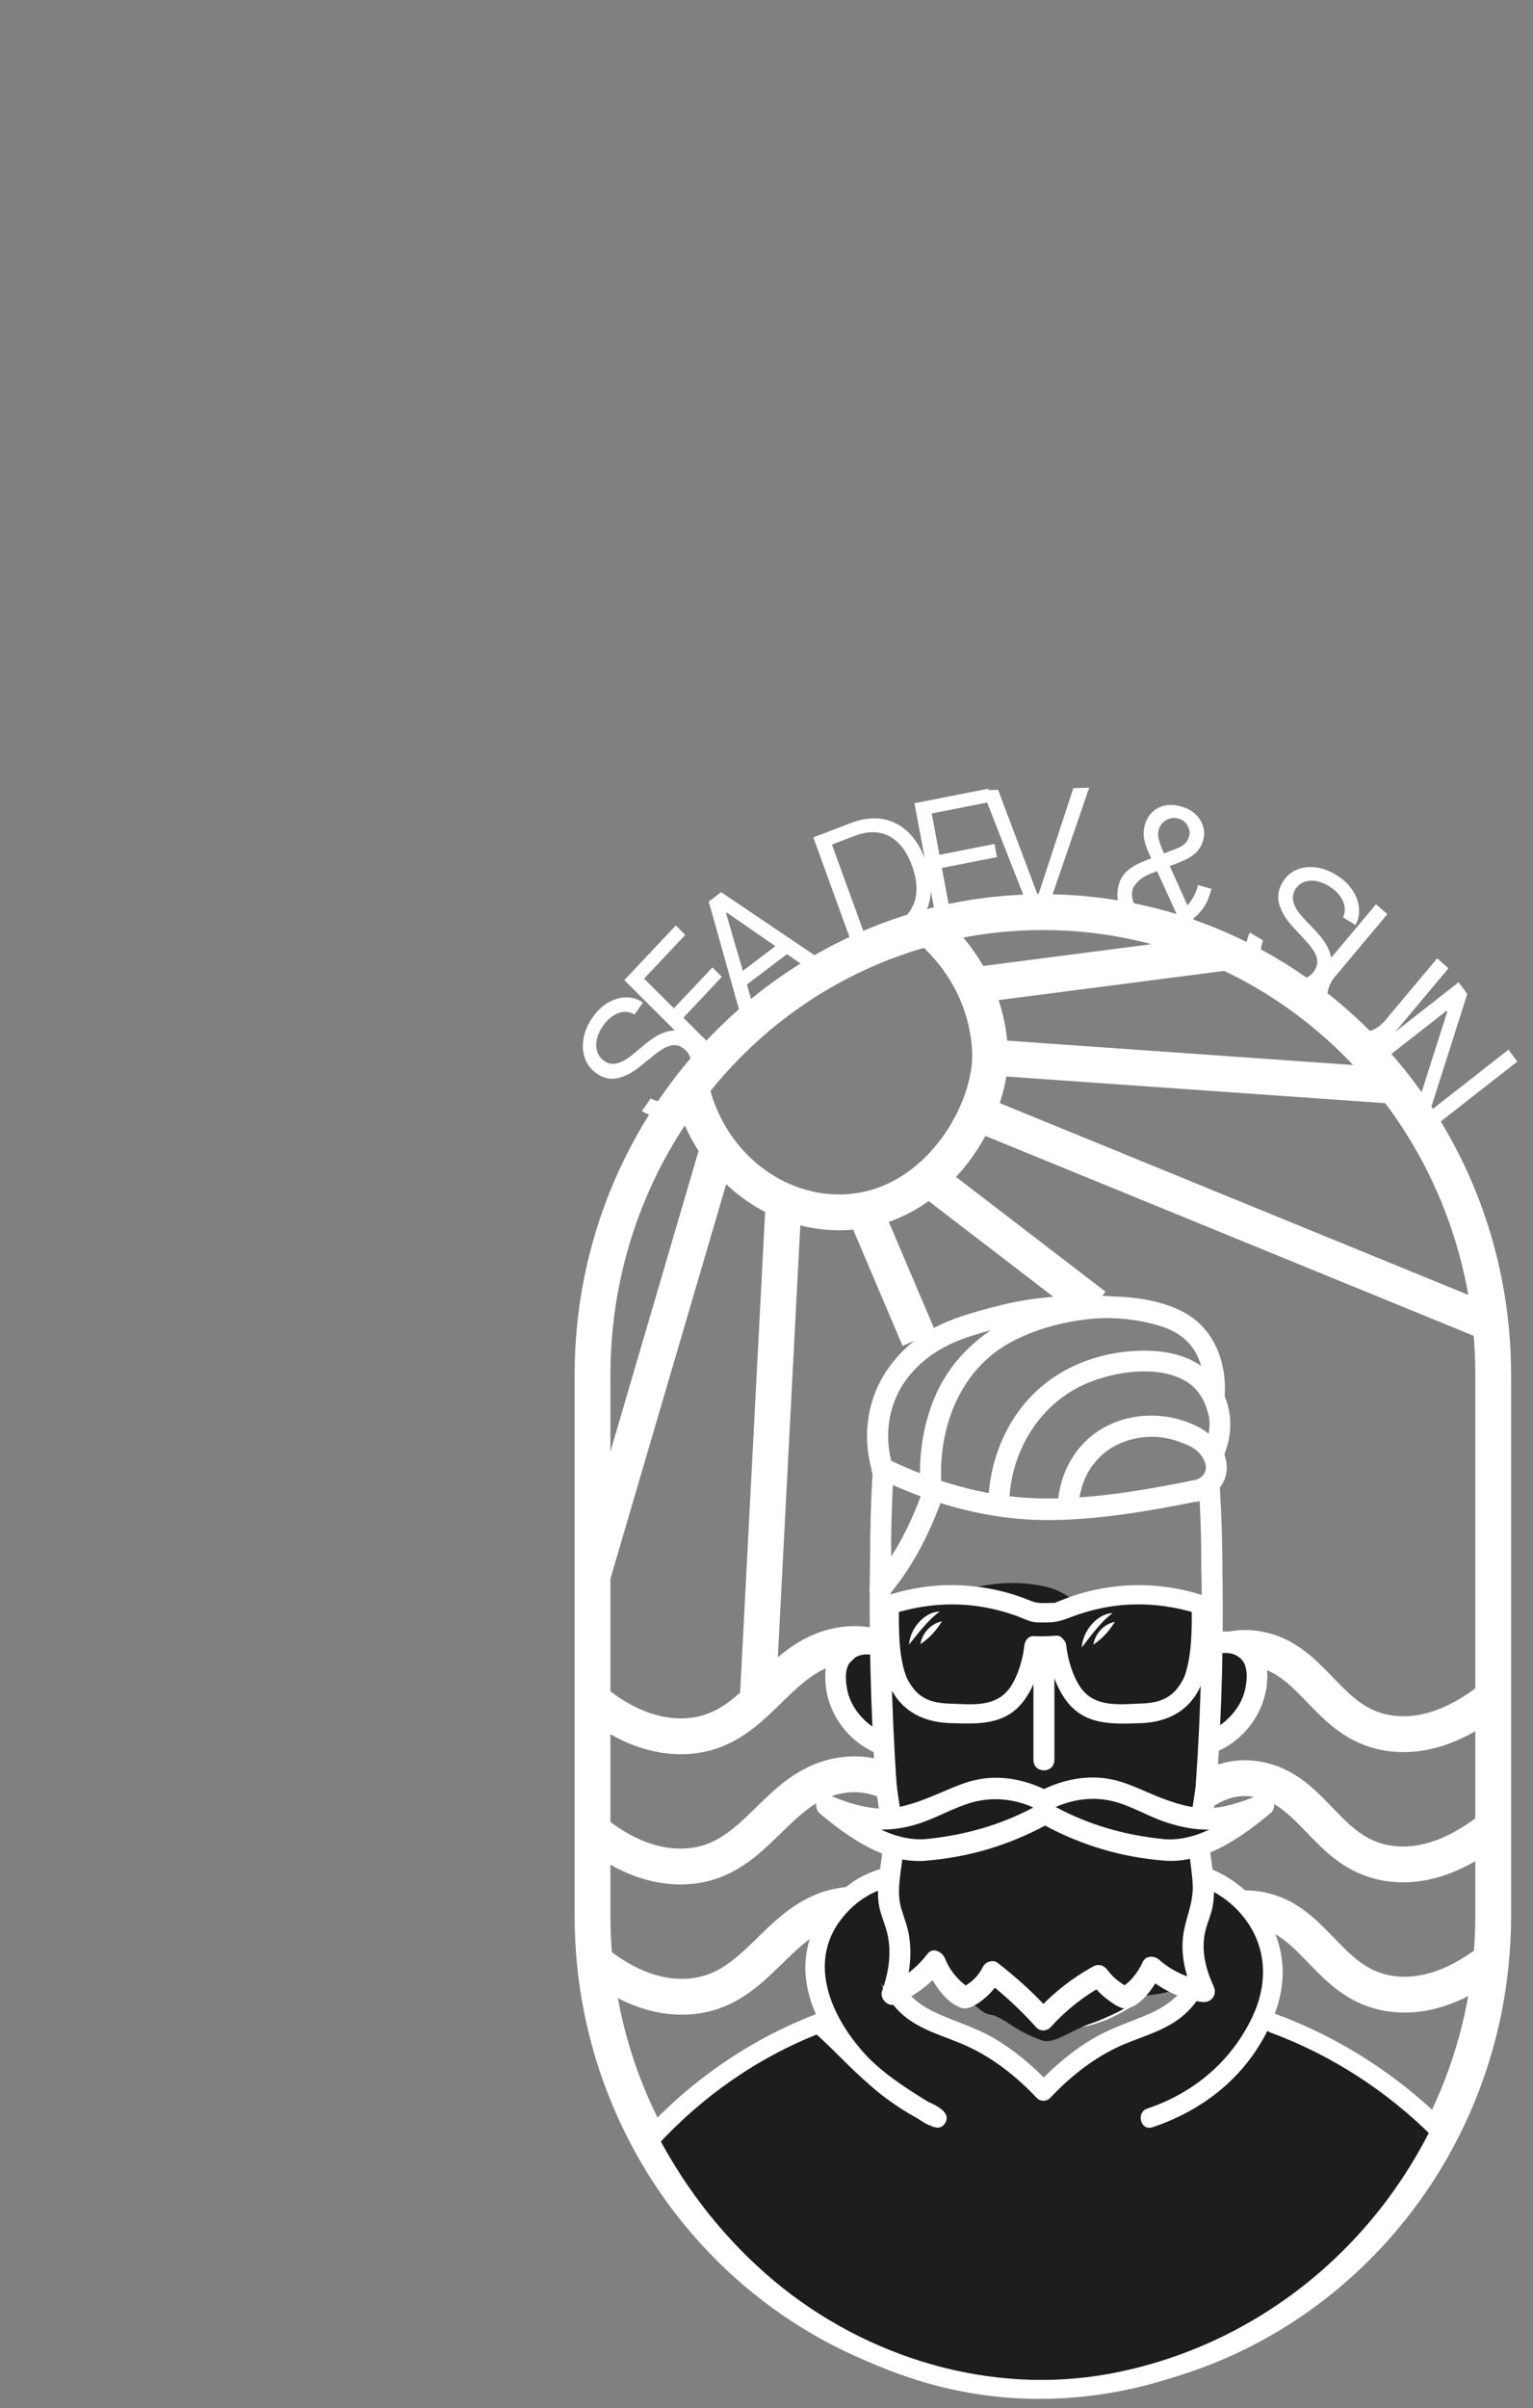 <svg width="107" height="168" viewBox="0 0 107 168" fill="none" xmlns="http://www.w3.org/2000/svg">
<rect x="0" y="0" width="107" height="168" fill="#808080" stroke="none"/>
<path d="M72.793 63.633H72.787C55.428 63.633 41.356 78.092 41.356 95.928V133.625C41.356 151.461 55.428 165.92 72.787 165.92H72.793C90.151 165.92 104.223 151.461 104.223 133.625V95.928C104.223 78.092 90.151 63.633 72.793 63.633Z" stroke="white" stroke-width="2.5" stroke-miterlimit="10"/>
<path d="M48.227 75.83C49.379 80.973 53.765 84.59 58.583 84.578C65.039 84.566 69.021 78.065 69.109 73.763C69.132 72.399 68.775 71.041 68.688 70.741C67.811 67.556 65.805 65.591 64.817 64.738C62.477 65.357 59.039 66.571 55.414 69.04C52.011 71.36 49.683 73.937 48.227 75.824V75.83Z" stroke="white" stroke-width="2.5" stroke-miterlimit="10"/>
<path d="M50.104 80.156L41.356 109.958" stroke="white" stroke-width="2.5" stroke-miterlimit="10"/>
<path d="M54.694 83.815C54.092 95.346 53.496 106.876 52.894 118.406" stroke="white" stroke-width="2.5" stroke-miterlimit="10"/>
<path d="M60.396 84.584C61.647 87.522 62.899 90.466 64.15 93.404" stroke="white" stroke-width="2.5" stroke-miterlimit="10"/>
<path d="M69.109 73.769L97.282 75.751" stroke="white" stroke-width="2.5" stroke-miterlimit="10"/>
<path d="M67.694 68.77L85.599 66.451" stroke="white" stroke-width="2.5" stroke-miterlimit="10"/>
<path d="M64.992 82.349C68.793 85.269 72.6 88.183 76.4 91.103" stroke="white" stroke-width="2.5" stroke-miterlimit="10"/>
<path d="M68.647 77.843L104.024 92.317" stroke="white" stroke-width="2.5" stroke-miterlimit="10"/>
<path d="M41.701 127.989C43.076 129.04 45.175 130.284 47.701 130.212C52.8 130.062 53.981 124.69 58.589 123.873C64.735 122.779 67.138 131.528 74.044 131.233C80.499 130.957 82.435 123.14 87.815 124.137C91.803 124.876 92.65 129.521 97.171 130.026C100.024 130.344 102.498 128.8 103.965 127.67" stroke="white" stroke-width="2.5" stroke-miterlimit="10"/>
<path d="M41.731 118.904C43.105 119.955 45.204 121.199 47.73 121.127C52.829 120.977 54.01 115.605 58.618 114.788C64.764 113.694 67.167 122.443 74.073 122.148C80.529 121.872 82.464 114.055 87.844 115.052C91.832 115.791 92.68 120.436 97.2 120.941C100.053 121.259 102.527 119.715 103.995 118.585" stroke="white" stroke-width="2.5" stroke-miterlimit="10"/>
<path d="M41.807 137.074C43.181 138.125 45.28 139.369 47.806 139.297C52.905 139.147 54.086 133.775 58.694 132.958C64.84 131.864 67.243 140.613 74.149 140.318C80.605 140.042 82.54 132.225 87.92 133.222C91.908 133.961 92.756 138.606 97.276 139.111C100.129 139.429 102.603 137.885 104.071 136.755" stroke="white" stroke-width="2.5" stroke-miterlimit="10"/>
<path d="M44.293 70.777C43.918 70.564 43.532 70.535 43.133 70.691C42.735 70.847 42.386 71.141 42.085 71.572C41.865 71.887 41.722 72.2 41.657 72.51C41.594 72.818 41.604 73.102 41.687 73.364C41.772 73.623 41.926 73.834 42.149 73.998C42.335 74.136 42.527 74.209 42.725 74.217C42.921 74.222 43.114 74.185 43.303 74.107C43.49 74.027 43.667 73.929 43.834 73.813C43.998 73.696 44.144 73.584 44.27 73.477L44.966 72.894C45.143 72.744 45.353 72.586 45.596 72.421C45.84 72.254 46.108 72.119 46.399 72.018C46.69 71.912 46.995 71.874 47.316 71.904C47.637 71.933 47.961 72.068 48.289 72.31C48.667 72.588 48.938 72.94 49.102 73.367C49.268 73.791 49.306 74.261 49.218 74.778C49.13 75.293 48.896 75.825 48.514 76.372C48.158 76.882 47.769 77.264 47.347 77.518C46.927 77.77 46.498 77.896 46.06 77.896C45.624 77.894 45.205 77.766 44.803 77.512L45.424 76.622C45.705 76.793 45.986 76.864 46.269 76.834C46.551 76.8 46.819 76.692 47.074 76.51C47.327 76.325 47.552 76.091 47.75 75.808C47.979 75.479 48.133 75.145 48.211 74.806C48.287 74.465 48.284 74.149 48.202 73.856C48.117 73.563 47.948 73.322 47.693 73.134C47.461 72.963 47.226 72.89 46.988 72.915C46.75 72.94 46.51 73.026 46.269 73.175C46.028 73.323 45.785 73.498 45.542 73.698L44.685 74.393C44.14 74.834 43.608 75.109 43.091 75.219C42.573 75.329 42.078 75.21 41.607 74.863C41.216 74.575 40.95 74.215 40.809 73.785C40.667 73.351 40.644 72.891 40.738 72.406C40.831 71.917 41.036 71.445 41.353 70.991C41.673 70.532 42.039 70.183 42.45 69.945C42.858 69.706 43.274 69.584 43.697 69.58C44.122 69.573 44.515 69.694 44.876 69.942L44.293 70.777Z" fill="white"/>
<path d="M49.728 74.504L43.574 68.378L47.169 64.565L47.83 65.223L44.956 68.271L47.036 70.341L49.723 67.49L50.385 68.148L47.697 70.999L49.788 73.081L52.709 69.983L53.37 70.641L49.728 74.504Z" fill="white"/>
<path d="M52.867 71.211L51.988 71.876L49.468 62.895L50.334 62.24L57.937 67.371L57.058 68.037L50.729 63.663L50.675 63.704L52.867 71.211ZM51.214 68.209L54.756 65.526L55.3 66.284L51.758 68.967L51.214 68.209Z" fill="white"/>
<path d="M62.234 65.622L59.733 66.581L56.767 58.42L59.38 57.418C60.167 57.116 60.899 57.021 61.577 57.133C62.255 57.243 62.853 57.545 63.372 58.039C63.89 58.53 64.303 59.198 64.61 60.043C64.919 60.893 65.034 61.683 64.956 62.412C64.877 63.138 64.61 63.777 64.155 64.327C63.698 64.874 63.058 65.306 62.234 65.622ZM60.396 65.328L61.853 64.769C62.523 64.512 63.031 64.169 63.377 63.739C63.724 63.31 63.917 62.813 63.959 62.25C64.001 61.686 63.901 61.072 63.66 60.407C63.42 59.749 63.108 59.222 62.721 58.829C62.334 58.433 61.881 58.188 61.363 58.096C60.845 58.002 60.269 58.076 59.636 58.319L58.068 58.92L60.396 65.328Z" fill="white"/>
<path d="M65.422 64.572L63.829 56.036L68.971 55.023L69.142 55.94L65.032 56.75L65.57 59.634L69.414 58.877L69.585 59.794L65.741 60.551L66.282 63.452L70.459 62.63L70.63 63.547L65.422 64.572Z" fill="white"/>
<path d="M69.663 55.098L72.396 62.348L72.498 62.346L74.92 54.98L76.022 54.955L73.019 63.708L71.933 63.733L68.561 55.123L69.663 55.098Z" fill="white"/>
<path d="M80.124 64.84C79.574 64.687 79.127 64.454 78.783 64.141C78.439 63.828 78.205 63.465 78.083 63.052C77.961 62.64 77.96 62.207 78.08 61.753C78.172 61.403 78.328 61.113 78.546 60.884C78.768 60.652 79.041 60.457 79.363 60.297C79.689 60.136 80.055 59.986 80.46 59.846L81.907 59.281C82.185 59.191 82.419 59.078 82.607 58.939C82.798 58.802 82.932 58.59 83.008 58.303C83.064 58.09 83.025 57.857 82.889 57.605C82.757 57.354 82.539 57.186 82.237 57.102C82.025 57.043 81.823 57.045 81.63 57.109C81.442 57.171 81.279 57.272 81.142 57.413C81.009 57.552 80.919 57.709 80.873 57.884C80.821 58.081 80.822 58.295 80.874 58.527C80.931 58.757 81.014 59 81.125 59.257C81.239 59.511 81.356 59.773 81.478 60.042L84.075 65.819L82.915 65.495L80.759 60.774C80.559 60.337 80.377 59.94 80.214 59.584C80.051 59.227 79.936 58.889 79.868 58.568C79.801 58.247 79.811 57.922 79.897 57.594C79.997 57.217 80.167 56.91 80.408 56.672C80.653 56.432 80.947 56.275 81.291 56.2C81.639 56.124 82.017 56.143 82.425 56.257C82.845 56.374 83.184 56.556 83.443 56.804C83.702 57.05 83.879 57.329 83.971 57.643C84.065 57.953 84.07 58.265 83.988 58.576C83.882 58.978 83.69 59.299 83.414 59.538C83.137 59.778 82.793 59.977 82.383 60.136L80.388 60.917C79.939 61.092 79.612 61.291 79.41 61.516C79.207 61.741 79.091 61.911 79.06 62.026C78.991 62.288 78.995 62.552 79.071 62.817C79.147 63.082 79.291 63.318 79.501 63.527C79.713 63.735 79.984 63.886 80.316 63.978C80.632 64.067 80.957 64.085 81.292 64.035C81.628 63.982 81.951 63.861 82.261 63.671C82.574 63.483 82.849 63.228 83.086 62.906C83.325 62.586 83.504 62.2 83.624 61.749L84.555 62.009C84.408 62.566 84.223 63.004 84.002 63.32C83.781 63.637 83.564 63.873 83.351 64.028C83.137 64.183 82.969 64.295 82.845 64.366C82.801 64.398 82.76 64.431 82.722 64.464C82.684 64.498 82.644 64.53 82.6 64.562C82.251 64.79 81.85 64.922 81.399 64.958C80.949 64.991 80.524 64.952 80.124 64.84Z" fill="white"/>
<path d="M93.743 64.005C93.914 63.606 93.903 63.21 93.712 62.816C93.521 62.423 93.201 62.09 92.752 61.817C92.423 61.617 92.104 61.497 91.796 61.455C91.49 61.415 91.214 61.447 90.968 61.552C90.724 61.659 90.533 61.832 90.395 62.073C90.279 62.274 90.227 62.475 90.238 62.677C90.253 62.877 90.308 63.071 90.403 63.258C90.499 63.442 90.612 63.614 90.741 63.775C90.872 63.934 90.995 64.073 91.112 64.194L91.748 64.857C91.912 65.026 92.086 65.227 92.27 65.462C92.458 65.697 92.615 65.96 92.742 66.249C92.873 66.536 92.941 66.845 92.944 67.174C92.947 67.503 92.847 67.844 92.644 68.197C92.41 68.604 92.094 68.908 91.695 69.109C91.299 69.311 90.844 69.387 90.332 69.337C89.822 69.289 89.281 69.092 88.711 68.746C88.18 68.423 87.769 68.057 87.48 67.647C87.193 67.238 87.028 66.811 86.985 66.365C86.944 65.92 87.027 65.483 87.235 65.054L88.163 65.617C88.023 65.916 87.983 66.208 88.04 66.494C88.101 66.779 88.232 67.044 88.434 67.289C88.639 67.532 88.89 67.743 89.184 67.922C89.528 68.131 89.868 68.261 90.206 68.314C90.545 68.365 90.853 68.337 91.129 68.23C91.407 68.121 91.625 67.929 91.783 67.654C91.926 67.404 91.974 67.159 91.927 66.919C91.879 66.678 91.771 66.441 91.603 66.207C91.434 65.972 91.241 65.739 91.022 65.507L90.261 64.688C89.778 64.167 89.457 63.647 89.299 63.128C89.141 62.609 89.208 62.096 89.499 61.589C89.742 61.167 90.065 60.868 90.47 60.691C90.879 60.512 91.325 60.452 91.806 60.51C92.292 60.566 92.772 60.738 93.245 61.026C93.724 61.316 94.099 61.661 94.371 62.061C94.645 62.458 94.805 62.872 94.85 63.303C94.898 63.736 94.819 64.145 94.613 64.533L93.743 64.005Z" fill="white"/>
<path d="M100.311 66.857L101.099 67.553L97.406 71.96C97.025 72.415 96.58 72.729 96.07 72.901C95.565 73.073 95.037 73.094 94.486 72.964C93.936 72.833 93.406 72.541 92.896 72.09C92.386 71.638 92.026 71.143 91.818 70.604C91.612 70.063 91.552 69.522 91.641 68.981C91.733 68.44 91.969 67.942 92.351 67.487L96.043 63.081L96.831 63.777L93.193 68.119C92.92 68.444 92.748 68.795 92.675 69.172C92.604 69.547 92.637 69.922 92.774 70.295C92.914 70.669 93.166 71.015 93.528 71.336C93.89 71.656 94.261 71.86 94.641 71.947C95.023 72.032 95.388 72.01 95.736 71.881C96.088 71.751 96.401 71.523 96.673 71.198L100.311 66.857Z" fill="white"/>
<path d="M105.906 74.058L99.066 79.408L98.46 78.59L101.014 70.588L100.963 70.519L95.593 74.72L94.967 73.875L101.807 68.525L102.413 69.343L99.856 77.369L99.906 77.438L105.29 73.227L105.906 74.058Z" fill="white"/>
<path d="M80.283 147.745C81.675 147.283 85.599 145.762 87.692 141.683C88.242 140.619 89.136 138.865 88.809 136.618C88.44 134.148 86.809 132.634 86.101 132.069C85.979 131.967 85.844 131.871 85.844 131.871C84.762 131.078 83.721 130.759 83.02 130.615C82.365 131.751 81.716 132.892 81.061 134.028C81.341 134.148 81.733 134.346 82.154 134.677C82.61 135.031 83.622 135.801 83.757 136.93C83.78 137.152 83.844 137.964 83.096 139.087C81.862 140.92 80.014 141.208 78.114 142.043C76.757 142.638 74.874 143.72 72.868 145.883C70.863 143.726 68.98 142.638 67.623 142.043C65.717 141.208 63.875 140.92 62.641 139.087C61.887 137.97 61.951 137.152 61.98 136.93C62.109 135.807 63.039 135.098 63.583 134.677C64.384 134.052 65.185 133.812 65.664 133.71C65.021 132.742 64.378 131.775 63.735 130.807C62.782 130.759 61.32 130.874 59.893 131.871C59.87 131.889 59.758 131.967 59.618 132.081C58.881 132.658 57.203 134.184 56.928 136.618C56.87 137.14 56.759 138.721 58.057 141.124C60.56 145.768 65.489 147.679 65.454 147.745C65.442 147.769 64.817 147.427 63.963 146.88C62.729 146.093 61.606 145.372 60.378 144.212C59.653 143.527 59.53 143.287 58.449 142.284C57.922 141.797 57.478 141.412 57.174 141.154C55.461 141.809 53.367 142.788 51.133 144.284C48.631 145.961 46.73 147.775 45.368 149.277C46.83 152.071 50.519 158.236 57.741 162.508C64.577 166.552 70.892 166.726 72.816 166.714C74.137 166.714 79.4 166.594 85.47 163.71C90.376 161.378 93.498 158.332 94.615 157.178C97.638 154.06 99.492 150.882 100.58 148.647C99.264 147.325 97.527 145.799 95.34 144.369C92.955 142.806 90.715 141.797 88.908 141.142" fill="#1D1D1B"/>
<path d="M80.459 148.4C83.207 147.48 85.715 145.81 87.429 143.395C88.452 141.953 89.288 140.174 89.487 138.39C89.709 136.383 89.06 134.418 87.826 132.862C86.657 131.39 84.996 130.356 83.189 129.966C82.903 129.906 82.599 130.008 82.447 130.278C81.792 131.414 81.143 132.555 80.488 133.691C80.324 133.979 80.4 134.466 80.722 134.616C81.675 135.049 83.119 135.98 83.108 137.206C83.09 138.816 81.476 139.952 80.19 140.505C78.903 141.057 77.623 141.454 76.418 142.145C74.921 143.004 73.582 144.14 72.389 145.408H73.319C72.126 144.146 70.793 143.01 69.29 142.145C67.98 141.394 66.547 141.003 65.197 140.36C64.015 139.802 62.448 138.552 62.606 137.026C62.758 135.602 64.635 134.634 65.817 134.364C66.214 134.274 66.442 133.721 66.208 133.373C65.781 132.73 65.349 132.081 64.922 131.438C64.548 130.873 64.29 130.164 63.553 130.128C62.448 130.074 61.32 130.338 60.326 130.825C58.577 131.684 57.11 133.409 56.513 135.301C55.18 139.513 58.519 143.809 61.589 146.189C62.337 146.765 63.127 147.282 63.951 147.739C64.197 147.877 64.448 148.003 64.694 148.129C64.77 148.171 64.869 148.237 64.951 148.256C65.185 148.31 65.074 148.676 64.781 147.931L65.413 147.078C65.811 147.132 65.495 147.066 65.384 146.988C65.232 146.88 65.056 146.795 64.893 146.699C64.472 146.447 64.056 146.177 63.641 145.912C62.758 145.335 61.893 144.735 61.103 144.02C59.905 142.938 58.829 141.73 57.595 140.685C57.419 140.541 57.186 140.421 56.958 140.511C52.356 142.283 48.221 145.125 44.859 148.808C44.654 149.037 44.614 149.355 44.754 149.625C49.297 158.29 57.349 164.803 66.799 166.767C75.354 168.546 84.341 166.203 91.352 160.903C95.475 157.785 98.802 153.693 101.106 149.001C101.235 148.736 101.223 148.4 101.001 148.183C97.592 144.771 93.516 142.151 89.037 140.499C88.236 140.204 87.897 141.508 88.686 141.802C92.949 143.371 96.826 145.894 100.071 149.139L99.966 148.322C95.516 157.382 87.183 163.805 77.435 165.602C69.196 167.122 60.507 164.532 54.04 159.131C50.695 156.331 47.929 152.852 45.888 148.952L45.783 149.77C48.987 146.261 52.911 143.515 57.303 141.82L56.665 141.646C58.098 142.86 59.326 144.308 60.776 145.498C61.606 146.177 62.483 146.771 63.384 147.342C63.986 147.727 64.694 148.334 65.413 148.43C65.811 148.484 66.197 147.949 66.044 147.577C65.799 146.952 64.758 146.669 64.232 146.363C62.869 145.57 61.606 144.608 60.519 143.455C58.109 140.895 56.267 136.996 58.747 133.847C59.981 132.279 61.723 131.414 63.694 131.492L63.127 131.156C63.77 132.123 64.413 133.09 65.056 134.058L65.448 133.066C63.934 133.415 62.209 134.472 61.536 135.974C60.864 137.476 61.676 139.279 62.805 140.372C64.15 141.67 65.98 142.031 67.606 142.794C69.418 143.647 70.986 144.903 72.366 146.363C72.611 146.621 73.05 146.621 73.295 146.363C74.623 144.957 76.114 143.749 77.839 142.896C79.365 142.145 81.096 141.808 82.453 140.721C83.575 139.82 84.599 138.288 84.359 136.755C84.119 135.223 82.663 134.04 81.359 133.451L81.593 134.376C82.248 133.24 82.897 132.099 83.552 130.963L82.809 131.276C84.587 131.66 86.195 132.724 87.195 134.292C88.47 136.281 88.405 138.612 87.411 140.709C85.92 143.851 83.283 146.026 80.073 147.102C79.272 147.372 79.617 148.676 80.424 148.406L80.459 148.4Z" fill="white"/>
<path d="M60.197 115.191C61.945 113.677 66.664 109.603 72.465 110.588C74.81 110.991 74.12 111.67 77.652 112.739C82.973 114.344 86.131 113.286 87.183 115.263C87.674 116.182 87.557 117.684 87.031 118.73C86.335 120.112 85.312 120.022 84.628 121.518C84.487 121.824 84.476 121.95 84.189 124.474C83.838 127.598 83.739 127.286 83.727 128.121C83.716 129.227 83.569 130.218 83.64 131.54C83.675 132.189 83.733 132.279 83.757 132.477C83.78 132.645 83.774 132.765 83.774 132.796C83.774 133.06 83.879 133.535 83.996 133.883C84.207 134.508 84.534 134.971 84.751 135.247C84.879 138.011 84.476 138.786 84.049 138.936C83.727 139.05 83.552 138.696 82.809 138.66C82.125 138.624 82.073 138.906 80.874 139.098C80.295 139.194 80.108 139.158 79.704 139.327C79.336 139.477 79.219 139.621 78.81 139.897C78.225 140.3 77.745 140.51 76.915 140.871C76.131 141.213 76.243 141.093 75.576 141.388C74.325 141.94 73.447 142.583 72.734 142.349C72.681 142.331 72.57 142.289 72.541 142.277C70.968 141.694 70.494 141.117 69.559 140.679C69.255 140.534 69.044 140.582 68.728 140.414C68.489 140.282 68.395 140.174 67.875 139.771C67.875 139.771 67.846 139.747 67.337 139.369C66.202 138.516 65.641 138.089 65.156 138.029C63.998 137.879 63.559 139.471 62.618 139.351C61.6 139.219 60.788 137.176 60.858 135.487C60.969 132.826 63.267 131.215 63.63 130.969C62.548 127.893 61.928 125.591 61.887 125.153C61.782 124.077 61.916 124.191 61.793 123.555C61.197 120.388 58.326 119.619 58.361 117.72C58.367 117.288 58.507 116.633 60.185 115.185L60.197 115.191Z" fill="#1D1D1B"/>
<path d="M83.534 123.831C83.435 125.033 83.213 126.199 83.02 127.382C82.797 128.746 83.183 130.11 83.248 131.474C83.312 132.838 82.692 133.895 82.564 135.193C82.418 136.635 82.827 138.029 83.423 139.321L84.248 138.215C83.008 138.041 81.862 137.566 80.909 136.719C80.587 136.431 79.973 136.401 79.763 136.869C79.406 137.651 78.891 138.275 78.178 138.726H78.915C78.295 138.426 77.734 138.017 77.313 137.452C77.067 137.122 76.699 136.972 76.313 137.182C74.816 138.005 73.465 139.069 72.313 140.342C71.676 141.051 72.705 142.115 73.348 141.406C74.424 140.216 75.664 139.243 77.055 138.48L76.055 138.209C76.43 138.708 76.827 139.147 77.33 139.513C77.698 139.784 78.266 140.228 78.751 140.102C79.739 139.844 80.634 138.51 81.037 137.633L79.891 137.783C81.032 138.792 82.382 139.453 83.879 139.663C84.523 139.754 84.996 139.189 84.704 138.558C84.154 137.374 83.821 136.046 84.125 134.743C84.259 134.154 84.528 133.607 84.639 133.006C84.762 132.357 84.745 131.702 84.698 131.047C84.616 129.876 84.271 128.668 84.493 127.502C84.716 126.337 84.909 125.069 85.008 123.825C85.084 122.864 83.622 122.87 83.546 123.825L83.534 123.831Z" fill="white"/>
<path d="M61.793 123.831C61.811 124.035 61.834 124.336 61.869 124.696C62.086 126.805 62.331 127.268 62.378 128.139C62.378 128.187 62.337 128.566 62.267 129.329C62.162 130.392 62.033 131.402 62.016 131.792C61.945 133.306 62.519 133.727 62.746 135.187C62.893 136.094 62.904 137.404 62.279 139.098C62.805 138.894 63.53 138.54 64.255 137.915C64.694 137.536 65.021 137.158 65.267 136.827C65.413 137.206 65.67 137.759 66.144 138.323C66.571 138.834 67.021 139.165 67.354 139.375C67.629 139.261 68.038 139.056 68.448 138.678C68.886 138.269 69.132 137.843 69.261 137.566C69.88 138.041 70.535 138.588 71.208 139.213C71.816 139.777 72.354 140.336 72.833 140.871" fill="#1D1D1B"/>
<path d="M61.062 123.831C61.162 125.093 61.355 126.325 61.571 127.562C61.764 128.656 61.478 129.84 61.361 130.927C61.291 131.594 61.238 132.243 61.349 132.91C61.448 133.499 61.694 134.033 61.858 134.604C62.279 136.052 62.062 137.5 61.565 138.9C61.384 139.411 61.957 140.03 62.466 139.826C63.77 139.297 64.904 138.498 65.775 137.362L64.553 137.032C64.998 138.149 65.887 139.639 67.062 140.066C67.618 140.264 68.255 139.783 68.676 139.447C69.179 139.044 69.588 138.54 69.88 137.951L68.88 138.221C70.114 139.177 71.255 140.246 72.307 141.412C72.95 142.121 73.98 141.057 73.342 140.348C72.202 139.086 70.956 137.957 69.617 136.923C69.313 136.689 68.781 136.863 68.617 137.194C68.255 137.921 67.705 138.414 66.974 138.732H67.711C66.939 138.227 66.308 137.512 65.963 136.635C65.781 136.178 65.121 135.806 64.74 136.305C64.033 137.23 63.144 137.951 62.074 138.383L62.975 139.309C63.46 137.945 63.676 136.515 63.454 135.073C63.349 134.4 63.103 133.799 62.91 133.156C62.717 132.513 62.723 131.846 62.793 131.161C62.916 129.966 63.209 128.704 63.033 127.502C62.858 126.301 62.618 125.081 62.519 123.843C62.443 122.888 60.981 122.876 61.057 123.843L61.062 123.831Z" fill="white"/>
<path d="M64.425 103.931C63.618 106.238 62.495 108.485 60.905 110.33C60.641 110.636 60.612 111.093 60.905 111.393C61.174 111.67 61.676 111.7 61.94 111.393C63.706 109.344 64.939 106.893 65.834 104.333C65.969 103.949 65.682 103.51 65.325 103.408C64.922 103.294 64.559 103.552 64.425 103.931Z" fill="white"/>
<path d="M65.688 103.216C65.565 99.587 66.951 95.862 70.073 93.921C71.834 92.828 74.091 92.209 76.126 92.011C77.745 91.854 79.318 92.023 80.874 92.473C82.067 92.822 83.061 93.471 83.605 94.66C83.985 95.49 84.078 96.427 84.02 97.328C83.955 98.295 85.417 98.289 85.481 97.328C85.628 95.177 84.827 92.936 82.985 91.758C81.459 90.785 79.33 90.466 77.552 90.448C72.611 90.388 67.267 92.618 65.226 97.514C64.483 99.299 64.156 101.276 64.22 103.216C64.255 104.178 65.717 104.184 65.682 103.216H65.688Z" fill="white"/>
<path d="M61.209 103.09C64.606 104.736 68.325 105.866 72.091 106.022C75.857 106.178 79.88 105.481 83.634 104.73C84.558 104.544 84.166 103.096 83.248 103.282C79.704 103.991 75.991 104.64 72.36 104.526C68.728 104.412 65.179 103.354 61.945 101.786C61.097 101.377 60.355 102.669 61.209 103.084V103.09Z" fill="white"/>
<path d="M70.448 104.556C70.641 101.047 72.687 97.833 75.886 96.493C77.862 95.664 80.903 95.207 82.821 96.391C83.686 96.925 84.166 97.833 84.376 98.818C84.482 99.311 84.417 100.224 84.107 100.909C83.716 101.78 84.973 102.543 85.37 101.666C86.125 99.996 86.037 98.097 85.037 96.547C83.909 94.793 81.903 94.24 79.962 94.228C76.669 94.21 73.412 95.484 71.307 98.175C69.886 99.996 69.114 102.237 68.986 104.556C68.933 105.524 70.395 105.518 70.448 104.556Z" fill="white"/>
<path d="M75.307 104.736C75.336 104.406 75.482 103.751 75.664 103.306C75.95 102.585 76.412 101.936 76.991 101.438C77.944 100.609 79.283 100.212 80.517 100.236C81.143 100.248 81.757 100.38 82.347 100.597C82.792 100.759 83.376 100.975 83.751 101.42C84.049 101.774 84.324 102.327 84.066 102.778C83.897 103.084 83.558 103.234 83.248 103.294C82.324 103.475 82.716 104.923 83.634 104.742C84.762 104.52 85.698 103.463 85.622 102.255C85.528 100.819 84.441 99.882 83.242 99.359C80.757 98.277 77.675 98.632 75.699 100.615C74.605 101.714 73.985 103.192 73.839 104.742C73.746 105.704 75.207 105.698 75.301 104.742L75.307 104.736Z" fill="white"/>
<path d="M62.226 102.003C61.7 99.996 62.051 97.845 63.296 96.192C64.454 94.66 66.021 93.765 67.799 93.2C71.535 91.999 75.424 91.56 79.318 92.107C80.236 92.239 80.634 90.791 79.704 90.659C76.248 90.172 72.675 90.28 69.29 91.193C67.664 91.632 65.969 92.095 64.53 93.026C63.285 93.831 62.173 94.997 61.466 96.325C60.472 98.181 60.273 100.368 60.805 102.405C61.051 103.336 62.46 102.94 62.214 102.009L62.226 102.003Z" fill="white"/>
<path d="M61.472 107.938C61.355 113.478 61.483 119.024 61.852 124.558Z" fill="white"/>
<path d="M60.741 107.938C60.63 113.484 60.752 119.03 61.121 124.558C61.185 125.519 62.647 125.525 62.583 124.558C62.214 119.024 62.086 113.478 62.203 107.938C62.22 106.971 60.758 106.971 60.741 107.938Z" fill="white"/>
<path d="M62.197 108.883C62.185 106.864 62.244 104.845 62.361 102.832C62.384 102.43 62.01 102.081 61.63 102.081C61.215 102.081 60.922 102.424 60.899 102.832C60.782 104.845 60.729 106.864 60.735 108.883C60.735 109.85 62.203 109.85 62.197 108.883Z" fill="white"/>
<path d="M60.893 113.942C60.074 113.845 59.209 114.086 58.571 114.621C57.694 115.36 57.513 116.525 57.636 117.625C57.864 119.674 59.221 121.44 61.051 122.269C61.413 122.432 61.834 122.377 62.051 121.999C62.232 121.68 62.15 121.134 61.788 120.971C60.495 120.389 59.343 119.223 59.109 117.745C59.004 117.078 58.952 116.267 59.489 115.786C59.91 115.408 60.367 115.384 60.887 115.444C61.279 115.492 61.618 115.065 61.618 114.693C61.618 114.248 61.279 113.99 60.887 113.942H60.893Z" fill="white"/>
<path d="M85.166 115.341C85.68 115.281 86.107 115.305 86.528 115.648C87.107 116.123 87.055 116.964 86.949 117.643C86.715 119.121 85.563 120.286 84.271 120.869C83.909 121.031 83.827 121.578 84.008 121.897C84.224 122.281 84.645 122.329 85.008 122.167C86.844 121.344 88.195 119.577 88.423 117.522C88.54 116.447 88.37 115.287 87.522 114.554C86.879 113.996 85.996 113.743 85.166 113.839C84.774 113.887 84.435 114.152 84.435 114.59C84.435 114.963 84.768 115.39 85.166 115.341Z" fill="white"/>
<path d="M84.575 108.714C84.692 113.971 84.564 119.229 84.195 124.474Z" fill="white"/>
<path d="M83.844 108.714C83.955 113.971 83.832 119.229 83.464 124.474C83.394 125.441 84.856 125.435 84.926 124.474C85.294 119.229 85.423 113.971 85.306 108.714C85.283 107.746 83.821 107.746 83.844 108.714Z" fill="white"/>
<path d="M85.312 109.603C85.324 107.687 85.265 105.776 85.148 103.865C85.125 103.463 84.832 103.114 84.417 103.114C84.043 103.114 83.663 103.457 83.686 103.865C83.803 105.776 83.856 107.687 83.85 109.603C83.85 110.571 85.306 110.571 85.312 109.603Z" fill="white"/>
<path d="M72.132 115.864C72.132 118.171 72.132 120.473 72.132 122.78C72.132 123.747 73.594 123.747 73.594 122.78C73.594 120.473 73.594 118.171 73.594 115.864C73.594 114.897 72.132 114.897 72.132 115.864Z" fill="white"/>
<path d="M72.611 126.685C71.044 127.539 69.723 128.025 68.828 128.302C67.635 128.668 66.746 128.812 66.495 128.848C65.758 128.957 65.267 128.957 65.039 128.999C63.507 129.257 61.168 128.884 57.694 125.928V125.952C58.601 126.343 60.811 127.202 62.706 126.824C62.875 126.788 63.431 126.661 64.121 126.445C64.711 126.259 65.46 125.982 66.349 125.532C68.442 124.468 70.857 124.516 72.927 125.658L72.863 125.64C74.933 124.492 77.348 124.444 79.441 125.514C80.33 125.964 81.078 126.247 81.669 126.427C82.365 126.643 82.915 126.77 83.084 126.806C84.979 127.184 87.189 126.325 88.09 125.934H88.201C84.727 128.884 82.388 129.257 80.856 128.999C80.622 128.957 80.137 128.957 79.4 128.848C79.149 128.812 78.26 128.668 77.067 128.302C76.172 128.025 74.851 127.539 73.284 126.685" fill="#1D1D1B"/>
<path d="M72.243 126.036C69.845 127.322 67.407 128.007 64.735 128.29C62.296 128.542 59.998 126.902 58.209 125.394C57.665 124.937 56.8 125.351 56.987 126.127C57.11 126.631 57.694 126.763 58.109 126.92C58.712 127.148 59.332 127.34 59.963 127.472C61.285 127.743 62.53 127.677 63.822 127.316C65.203 126.926 66.436 126.151 67.805 125.754C69.407 125.297 71.079 125.52 72.553 126.307L73.114 124.937L73.05 124.919L73.225 126.289C74.576 125.568 76.126 125.297 77.617 125.646C78.956 125.958 80.149 126.739 81.464 127.154C82.645 127.527 83.792 127.743 85.037 127.587C85.692 127.502 86.335 127.358 86.967 127.154C87.312 127.046 87.92 126.697 88.195 126.679L87.68 125.4C85.897 126.902 83.593 128.548 81.154 128.296C78.482 128.013 76.044 127.334 73.646 126.042C72.816 125.592 72.073 126.89 72.909 127.34C75.558 128.764 78.289 129.563 81.26 129.804C84.055 130.032 86.663 128.181 88.709 126.463C89.195 126.054 88.803 125.135 88.195 125.183C87.756 125.213 87.359 125.442 86.949 125.586C86.312 125.808 85.645 126 84.979 126.097C83.651 126.283 82.388 125.934 81.154 125.472C79.739 124.937 78.517 124.204 76.979 124.042C75.441 123.879 73.874 124.264 72.488 125.003C71.933 125.297 72.067 126.223 72.664 126.373L72.728 126.391C73.506 126.589 74.05 125.424 73.29 125.021C72.015 124.342 70.606 123.958 69.161 124.03C67.588 124.108 66.354 124.799 64.922 125.37C63.817 125.814 62.612 126.217 61.419 126.169C60.226 126.121 59.004 125.718 57.887 125.237L58.396 125.76V125.736C57.981 125.982 57.577 126.223 57.168 126.469C59.215 128.193 61.823 130.044 64.618 129.81C67.588 129.563 70.319 128.77 72.968 127.346C73.804 126.896 73.061 125.604 72.231 126.048L72.243 126.036Z" fill="white"/>
<path d="M73.746 114.824C73.787 115.245 74.161 118.441 76.266 119.319C76.845 119.559 77.488 119.553 78.78 119.547C80.149 119.541 81.008 119.523 81.856 118.964C82.593 118.478 82.95 117.823 83.131 117.486C83.283 117.21 83.564 116.609 83.727 114.416C83.774 113.797 83.815 112.962 83.815 111.964H83.833C82.786 111.616 81.213 111.237 79.283 111.261C76.786 111.297 74.845 112.006 73.728 112.517H72.167C71.05 112.006 69.109 111.303 66.612 111.261C64.682 111.231 63.109 111.616 62.062 111.964C62.062 112.968 62.103 113.803 62.15 114.416C62.314 116.609 62.594 117.204 62.746 117.486C62.928 117.823 63.285 118.478 64.021 118.964C64.869 119.523 65.723 119.541 67.097 119.547C68.389 119.553 69.033 119.559 69.612 119.319C71.717 118.441 72.091 115.245 72.132 114.824C72.635 114.854 73.143 114.848 73.646 114.794" fill="#1D1D1B"/>
<path d="M73.091 114.824C73.231 116.158 73.605 117.528 74.401 118.616C75.699 120.388 77.652 120.28 79.617 120.214C81.441 120.154 83.008 119.397 83.803 117.618C84.552 115.948 84.476 113.761 84.476 111.964L83.821 112.637H83.838C84.593 112.637 84.716 111.538 84.014 111.31C82.067 110.679 79.991 110.444 77.962 110.667C76.968 110.775 75.985 110.979 75.038 111.285C74.675 111.406 74.319 111.538 73.968 111.682C73.903 111.706 73.406 111.892 73.617 111.85C73.874 111.802 73.19 111.832 73.161 111.832C72.67 111.832 72.389 111.862 71.951 111.682C71.629 111.55 71.301 111.424 70.974 111.316C69.992 110.991 68.98 110.781 67.957 110.667C65.922 110.438 63.852 110.679 61.904 111.31C61.63 111.4 61.419 111.658 61.419 111.958C61.419 113.743 61.343 115.912 62.08 117.582C62.869 119.373 64.448 120.142 66.278 120.208C68.202 120.274 70.149 120.388 71.442 118.676C72.272 117.582 72.658 116.182 72.804 114.818L72.149 115.491C72.658 115.515 73.155 115.509 73.664 115.461C74.5 115.383 74.506 114.031 73.664 114.109C73.155 114.158 72.658 114.17 72.149 114.139C71.769 114.121 71.529 114.464 71.494 114.812C71.407 115.66 71.091 116.831 70.553 117.648C69.57 119.151 67.84 118.904 66.284 118.85C65.401 118.82 64.588 118.676 63.939 118.009C63.635 117.696 63.32 117.168 63.22 116.879C62.694 115.365 62.741 113.539 62.741 111.958L62.255 112.607C64.15 111.994 66.144 111.778 68.12 112.037C69.033 112.157 69.933 112.379 70.81 112.679C71.144 112.794 71.465 112.944 71.793 113.064C72.237 113.232 72.693 113.184 73.167 113.184C73.886 113.184 74.365 112.95 75.038 112.709C75.886 112.409 76.763 112.181 77.652 112.055C79.675 111.766 81.733 111.976 83.68 112.607L83.856 111.279H83.838C83.482 111.279 83.183 111.592 83.183 111.952C83.183 113.539 83.219 115.317 82.716 116.837C82.616 117.144 82.3 117.684 81.985 118.003C81.33 118.664 80.529 118.814 79.64 118.844C78.12 118.898 76.406 119.145 75.412 117.708C74.845 116.885 74.517 115.678 74.424 114.806C74.33 113.935 73.015 113.941 73.108 114.806L73.091 114.824Z" fill="white"/>
<path d="M63.448 114.728C63.524 113.604 64.53 112.439 65.594 112.427C64.746 113.028 64.056 113.995 63.448 114.728Z" fill="white"/>
<path d="M64.243 114.705C64.378 113.911 64.98 113.263 65.746 113.112C65.319 113.791 64.892 114.254 64.243 114.705Z" fill="white"/>
<path d="M75.506 114.933C75.57 113.791 76.564 112.577 77.658 112.535C76.798 113.166 76.12 114.163 75.506 114.933Z" fill="white"/>
<path d="M76.313 114.741C76.447 113.948 77.049 113.299 77.816 113.148C77.389 113.827 76.962 114.29 76.313 114.741Z" fill="white"/>
</svg>
